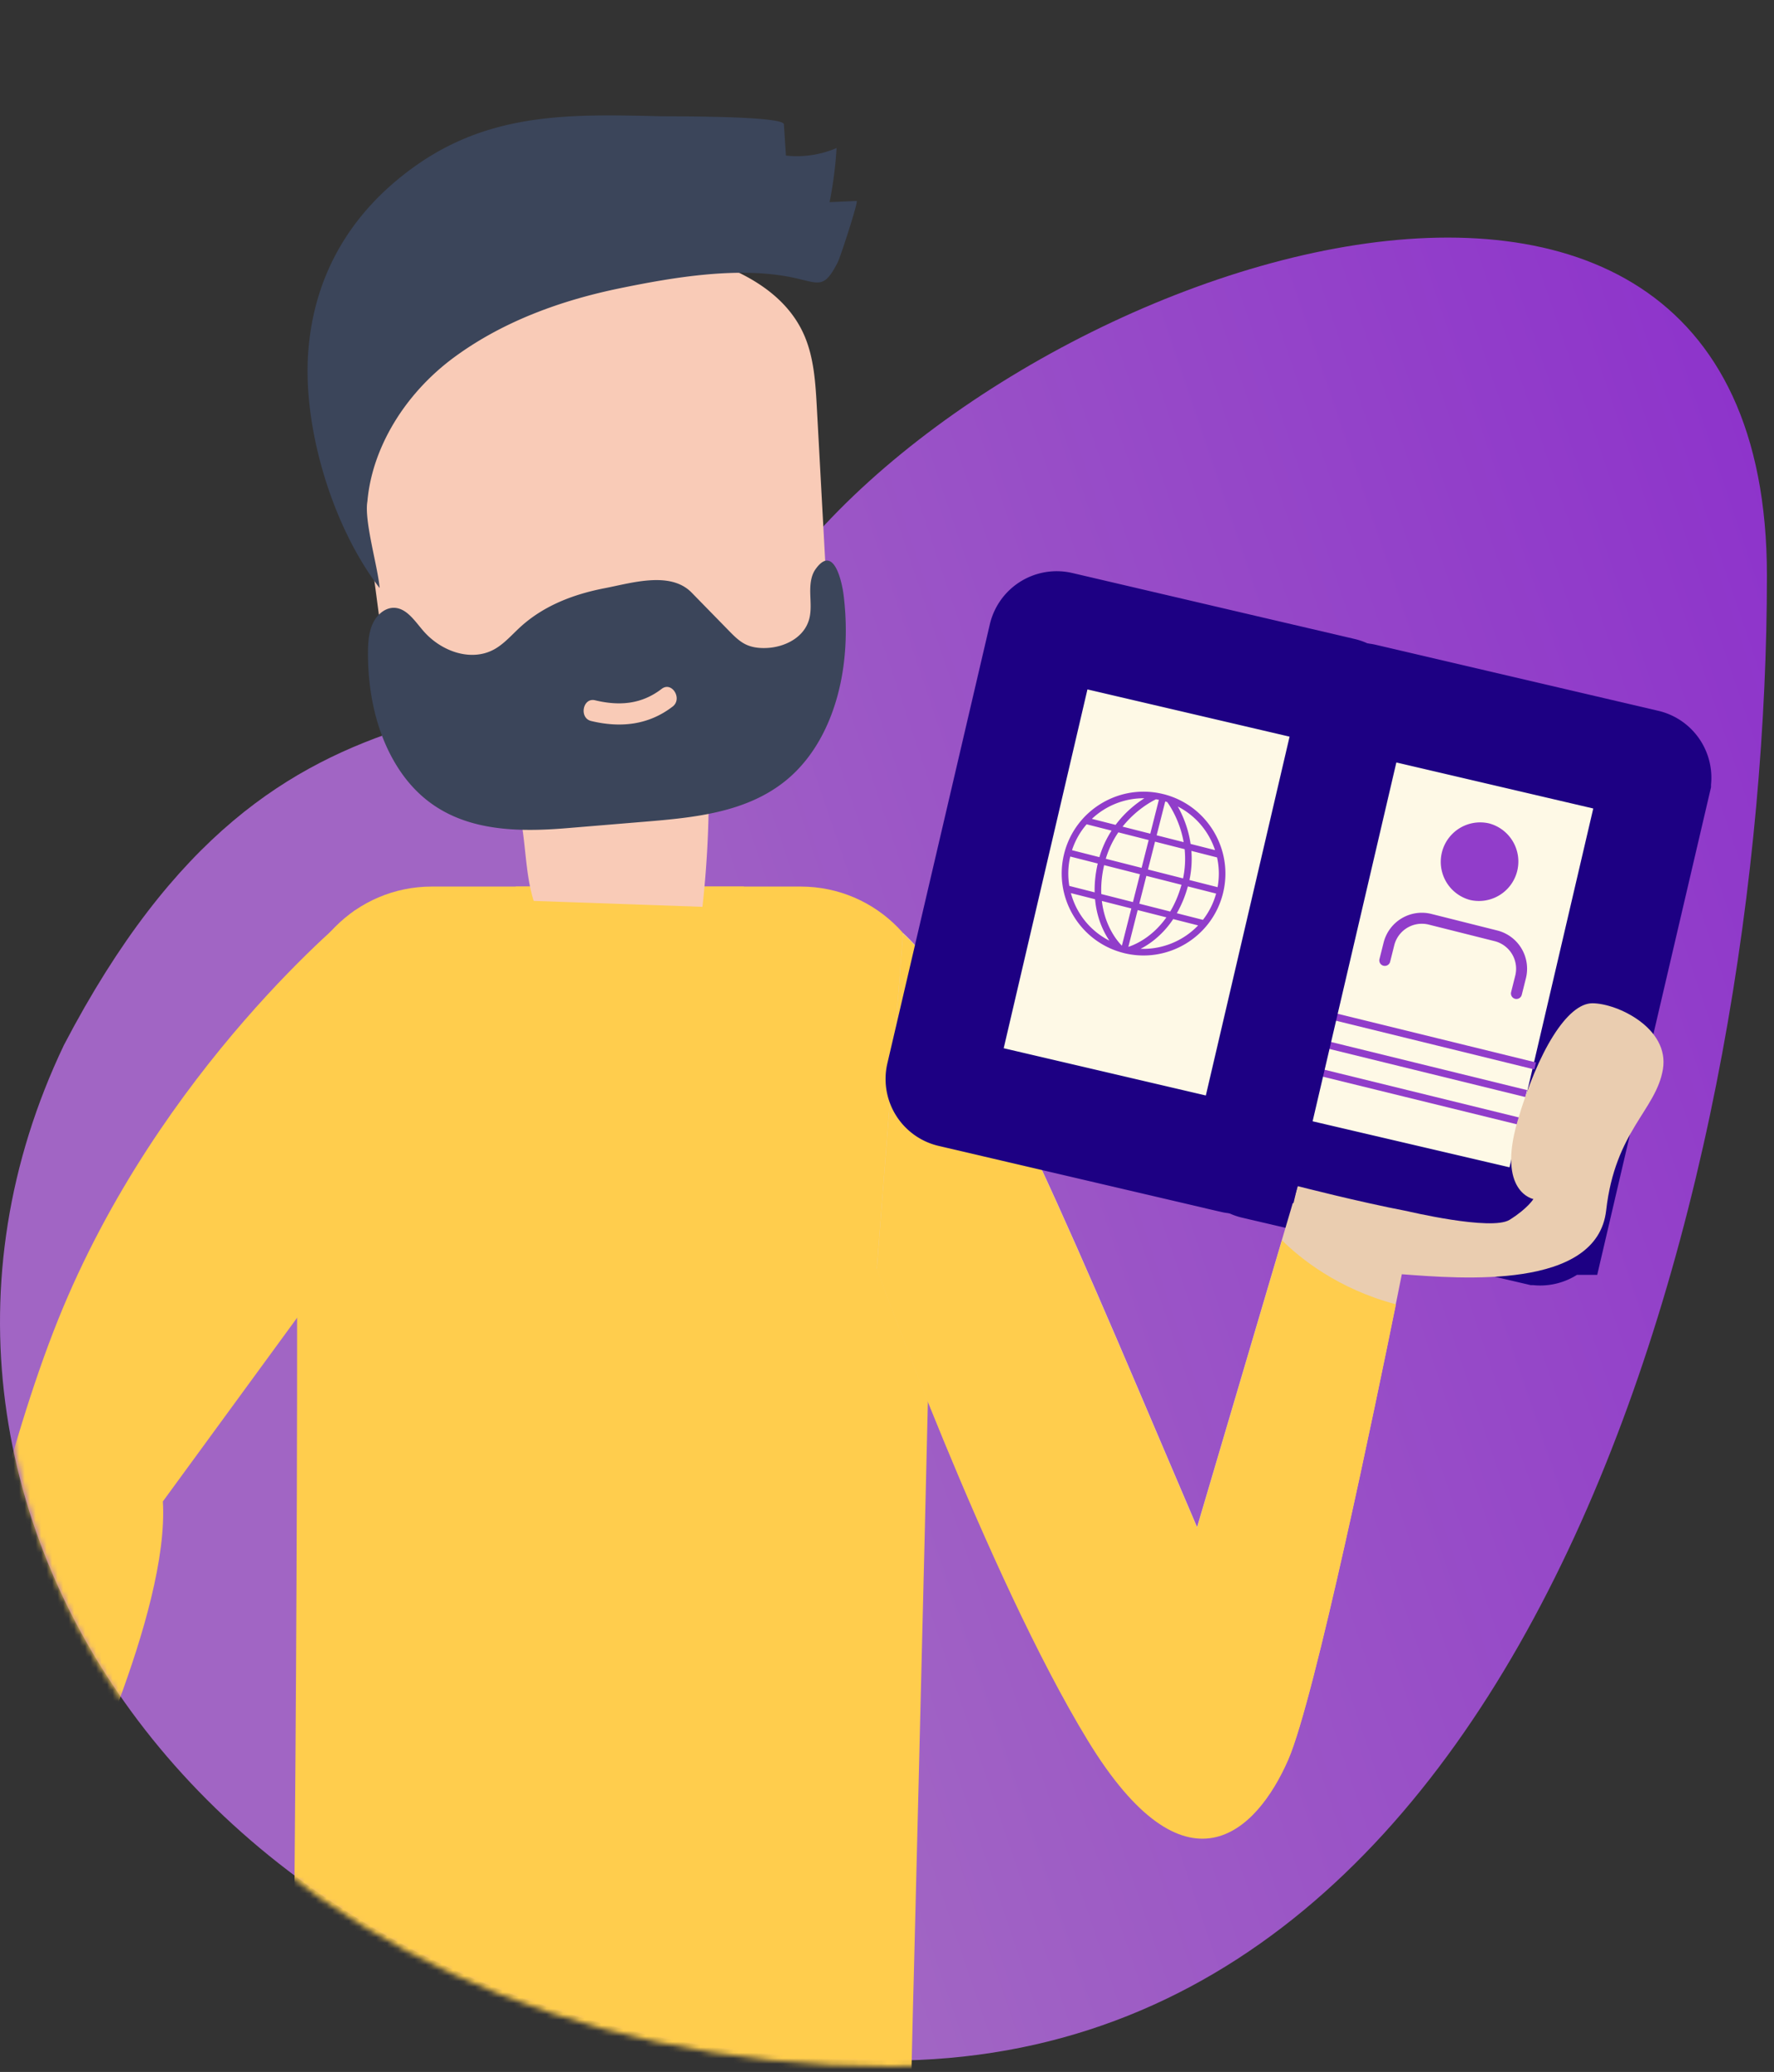 <svg width="323" height="377" viewBox="0 0 323 377" fill="none" xmlns="http://www.w3.org/2000/svg"><rect x="0" y="0" width="323" height="377" fill="#333333" stroke="none"/><path fill-rule="evenodd" clip-rule="evenodd" d="M321.711 104.728c0 105.916-40.068 270.202-159.952 270.202S-29.314 275.906 11.636 190.157c40.14-76.795 84.375-50.656 127.605-80.816 38.706-59.818 182.47-110.53 182.47-4.613z" fill="url(#paint0_linear)"/><mask id="mask0" maskUnits="userSpaceOnUse" x="0" y="51" width="323" height="326"><path fill-rule="evenodd" clip-rule="evenodd" d="M322.207 106.098c0 105.916-40.068 270.203-159.952 270.203S-28.818 277.276 12.132 191.527c40.95-85.748 208.106-37.455 184.758-76.96C173.543 75.061 322.207.181 322.207 106.098z" fill="#fff"/></mask><mask id="mask1" maskUnits="userSpaceOnUse" x="0" y="0" width="323" height="376"><path fill-rule="evenodd" clip-rule="evenodd" d="M322.207 106.116c0 105.791-40.068 269.882-159.952 269.882S-28.818 277.091 12.132 191.444c40.95-85.646-47.039-206.657 54.78-189.868C168.728 18.365 322.206.325 322.206 106.116z" fill="#fff"/></mask><g mask="url(#mask1)"><path d="M53.145 388.413s16.542 7.25 38.172 11.366c12.378 2.359 26.412 3.698 39.972 2.051 12.396-1.492 24.351.547 34.308-7.4 0 0 .267-14.713.63-29.08l.013-.564c.036-1.381.073-2.816.116-4.308 1.005-39.902 2.878-114.911 4.165-173.932.302-13.85-10.868-25.234-24.743-25.234h-67.16c-13.75 0-24.864 11.187-24.739 24.907.763 86.35-.734 202.194-.734 202.194z" fill="#FFCD4D"/><path d="M87.082 272.311a1720.308 1720.308 0 0 0 .138 19.382c.054 4.417.127 8.811.214 13.159.044 2.095.086 4.185.135 6.253.099 4.456.214 8.848.345 13.173.061 2.1.123 4.188.192 6.254.14 4.495.295 8.902.46 13.195.081 2.115.162 4.195.249 6.253.177 4.56.369 8.971.559 13.203.1 2.132.199 4.22.297 6.254.227 4.675.456 9.094.67 13.21.118 2.174.234 4.262.345 6.258.224 4.011.438 7.652.635 10.874 12.378 2.359 26.412 3.698 39.972 2.051-.684-3.789-1.275-7.917-1.787-12.327a261.132 261.132 0 0 1-.646-6.174 383.94 383.94 0 0 1-.986-13.023 428.282 428.282 0 0 1-.332-6.192 566.162 566.162 0 0 1-.47-13.06 809.021 809.021 0 0 1-.258-19.279c-.006-2.056-.006-4.134.006-6.216.013-4.319.055-8.681.123-13.08a1288.772 1288.772 0 0 1 .439-19.314c.061-2.075.122-4.153.19-6.228.148-4.375.308-8.743.494-13.093.078-2.082.165-4.158.257-6.228.197-4.405.407-8.787.629-13.11.105-2.09.21-4.158.32-6.223.241-4.447.487-8.829.746-13.122a2567.708 2567.708 0 0 1 1.219-19.35c.143-2.115.284-4.198.432-6.236.314-4.572.629-8.959.943-13.13.159-2.137.313-4.219.467-6.241.364-4.736.715-9.136 1.042-13.134.184-2.205.357-4.288.518-6.24.313-3.659.591-6.857.826-9.518h-41.55a229.384 229.384 0 0 0-1.422 8.678 283.57 283.57 0 0 0-.845 6.118 447.634 447.634 0 0 0-1.43 12.939 720.3 720.3 0 0 0-.542 6.16 701.86 701.86 0 0 0-.93 13.006 666.653 666.653 0 0 0-.345 6.192 840.729 840.729 0 0 0-.586 13.035c-.074 2.059-.14 4.136-.202 6.217-.135 4.32-.241 8.688-.322 13.08-.035 2.07-.067 4.14-.091 6.223-.062 4.355-.091 8.73-.106 13.11-.005 2.078-.012 4.158-.012 6.241z" fill="#FFCD4D"/><path d="M226.597 208.824h.001l18.656-79.886s0 0 0 0a2.503 2.503 0 0 1 3.006-1.87h0l51.403 12.004a2.508 2.508 0 0 1 1.871 3.008v.001l-18.656 79.886a2.51 2.51 0 0 1-3.009 1.87h-.001l-51.405-12.006a2.502 2.502 0 0 1-1.866-3.007z" fill="#FEF9E6" stroke="#1D0083" stroke-width="20"/><path fill="#913DCA" d="M278.035 198.347l-38.079-9.342-.31 1.264 38.079 9.342zm1.637-5.027l-38.079-9.342-.31 1.264 38.079 9.342zm-3.016 10.028l-38.079-9.342-.31 1.264 38.079 9.342z"/><path d="M159.644 230.757s20.123 55.798 38.395 85.759c17.86 29.287 30.731 16.808 36.515 3.555 4.85-11.11 16.093-65.535 19.611-82.889.677-3.358 1.071-5.33 1.071-5.33 10.825.82 35.561 2.871 37.206-11.625 1.644-14.495 9.094-18.23 10.332-25.677 1.232-7.457-8.293-12.002-12.852-12.002-4.553.005-9.925 8.706-13.646 21.544-3.715 12.839 2.914 14.077 2.914 14.077s-1.017 1.706-4.325 3.777c-3.314 2.075-18.685-1.583-18.685-1.583-8.694-1.65-19.887-4.54-19.887-4.54l-2.872 9.715-15.464 52.307c-19.517-45.513-39.897-95.951-53.531-108.081l-4.782 60.993z" fill="#EACDB0"/><path d="M159.643 230.896s20.122 55.798 38.395 85.759c17.86 29.287 30.73 16.808 36.515 3.555 4.849-11.11 16.092-65.535 19.611-82.889-10.622-2.804-17.51-8.441-20.744-11.644l-15.464 52.307c-19.517-45.512-39.898-95.951-53.531-108.081l-4.782 60.993z" fill="#FFCD4D"/><path d="M171.304 195.755l.001-.001 18.656-79.885s0 0 0 0a2.504 2.504 0 0 1 3.006-1.871h0l51.403 12.004a2.51 2.51 0 0 1 1.871 3.009v.001l-18.656 79.885a2.51 2.51 0 0 1-3.009 1.871l-.001-.001-51.405-12.006a2.501 2.501 0 0 1-1.866-3.006z" fill="#FEF9E6" stroke="#1D0083" stroke-width="20"/><path d="M199.309 162.366c-.04-1.693.15-3.458.562-5.246l-5.006-1.271a13.529 13.529 0 0 0-.169 5.346l4.613 1.171zm2.681 8.793a15.275 15.275 0 0 1-1.267-2.298c-.719-1.616-1.17-3.379-1.342-5.242l-4.398-1.116a13.651 13.651 0 0 0 7.007 8.656zm2.275.91l1.718-6.773-5.362-1.363c.182 1.56.579 3.037 1.178 4.398.934 2.119 2.092 3.37 2.466 3.738zm3.298-12.997l-6.529-1.657c-.415 1.799-.588 3.568-.516 5.258l5.76 1.462 1.285-5.063zm1.578-6.222l-5.519-1.402a17.144 17.144 0 0 0-2.288 4.809l6.522 1.656 1.285-5.063zm1.858-7.32c-.173-.035-.35-.068-.526-.098-.878.428-3.676 1.953-6.082 4.977l5.045 1.28 1.563-6.159zm-12.194 3.462l4.315 1.095a19.666 19.666 0 0 1 2.849-3.056 20.267 20.267 0 0 1 2.398-1.787 13.763 13.763 0 0 0-9.562 3.748zm-3.619 5.705l4.986 1.265a18.333 18.333 0 0 1 2.218-4.825l-4.541-1.154a13.589 13.589 0 0 0-2.663 4.714zm15.41-2.713l4.916 1.247a18.441 18.441 0 0 0-.892-3.268c-.769-2.058-1.703-3.472-2.097-4.022l-.363-.116-1.564 6.159zm-1.578 6.222l6.387 1.621c.369-1.742.464-3.527.284-5.316l-5.388-1.368-1.283 5.063zm-1.58 6.223l5.627 1.428c.866-1.447 1.557-3.081 2.054-4.867l-6.396-1.623-1.285 5.062zm-1.993 7.855c1.019-.329 4.266-1.611 6.926-5.368l-5.228-1.327-1.698 6.695zm12.702-3.903l-4.536-1.151a16.615 16.615 0 0 1-3.679 3.968 15.217 15.217 0 0 1-2.26 1.443c3.901.149 7.762-1.416 10.475-4.26zm3.274-5.792l-5.142-1.306a21.016 21.016 0 0 1-2.007 4.881l4.751 1.205a13.59 13.59 0 0 0 2.398-4.78zm.174-6.578l-4.674-1.187c.137 1.783.02 3.563-.354 5.3l5.123 1.299a13.568 13.568 0 0 0-.095-5.412zm-7.147-9.265c.489.869.92 1.796 1.283 2.764a19.436 19.436 0 0 1 1.046 4.043l4.451 1.129a13.76 13.76 0 0 0-6.78-7.936zm-2.725-2.278l.155.036c7.964 2.021 12.799 10.144 10.778 18.108-2.021 7.964-10.144 12.803-18.109 10.781l-.153-.042c-7.872-2.085-12.634-10.159-10.626-18.07 2.008-7.911 10.043-12.736 17.955-10.813z" fill="#913DCA"/><path d="M64.596 165.665s-35.56 28.508-54.043 74.523C-7.928 286.203-19.635 373.07-19.635 373.07l21.564 3.189s6.16-33.977 8.624-40.144c2.464-6.169 20.333-42.669 19.1-62.925l29.785-40.727s29.011-42.561 5.158-66.798z" fill="#FFCD4D"/><path d="M1.927 376.259s6.775 7.902 8.931 16.836c2.157 8.932-8.931 9.464-8.931 9.464s2.617 12.947-3.235 17.568c-5.852 4.618-25.503 1.987-28.186-4.035-8.316-18.664 9.857-43.021 9.857-43.021s15.094-1.633 21.564 3.188z" fill="#EACDB0"/><path d="M276.105 180.765l.752-2.996a6.176 6.176 0 0 0-4.487-7.495l-11.984-3.009a6.179 6.179 0 0 0-7.496 4.488l-.752 2.996" stroke="#913DCA" stroke-width="2" stroke-linecap="round" stroke-linejoin="round"/><path fill-rule="evenodd" clip-rule="evenodd" d="M267.886 162.778a6.179 6.179 0 0 0 3.008-11.984 6.179 6.179 0 0 0-3.008 11.984z" fill="#913DCA" stroke="#913DCA" stroke-width="2" stroke-linecap="round" stroke-linejoin="round"/><path d="M97.178 163.924L127.899 165a189.402 189.402 0 0 0 1.049-27.156c8.771-2.065 19.02-5.584 21.473-15.158.771-3.017.607-6.238.436-9.388l-2.125-39.068c-.246-4.502-.522-9.142-2.304-13.23-3.126-7.173-10.189-11.139-17.025-13.493-17.438-6.008-37.24-4.553-52.318 6.359-4.015 2.904-7.747 6.553-9.867 11.333-3.267 7.371-2.256 16.172-1.171 24.389 1 7.583 2.002 15.168 3.004 22.753 1.15 8.723 3.073 18.728 10.083 22.955 3.722 2.245 8.365 2.422 11.637 5.418 5.773 5.284 3.91 15.405 6.407 23.21z" fill="#F9CBB7"/><path d="M122.469 128.562c-4.451 3.418-9.559 3.89-14.835 2.626-2.241-.537-1.537-4.309.708-3.771 4.372 1.047 8.419.773 12.125-2.071 1.863-1.432 3.856 1.795 2.002 3.216zm31.137-20.239c-.296-2.406-1.782-9.42-5.115-4.76-.872 1.219-1.002 2.876-.963 4.428.037 1.551.207 3.14-.188 4.627-.906 3.411-4.49 5.151-7.773 5.286-1.305.054-2.647-.083-3.841-.676-1.159-.576-2.11-1.542-3.038-2.491l-6.763-6.916c-3.875-3.962-10.936-1.733-15.77-.807-5.569 1.071-11.082 3.108-15.439 7.095-.44.403-.868.824-1.298 1.245-1.046 1.024-2.099 2.041-3.346 2.748-4.205 2.38-9.713.48-13-3.316-1.507-1.74-2.95-4.007-5.134-4.184-1.707-.14-3.28 1.179-4.049 2.823-.77 1.646-.886 3.562-.889 5.416-.01 6.752 1.342 13.633 4.608 19.427 7.084 12.566 19.328 13.437 31.515 12.426 4.818-.398 9.636-.798 14.453-1.198 8.81-.729 18.111-1.648 25.221-7.246 6.272-4.939 9.69-12.909 10.783-21.109.565-4.233.546-8.566.026-12.818zm-2.562-71.537a71.873 71.873 0 0 0 1.276-9.853 18.31 18.31 0 0 1-9.225 1.376l-.367-5.689c-.109-1.576-20.925-1.429-22.622-1.47-15.865-.38-30.377-.775-44.122 8.796C64.242 38.125 57.1 49.71 56.106 64.286 55.159 78.215 60.65 95.999 69.118 107c-.268-3.677-2.853-12.231-2.222-15.778.305-3.537 1.276-6.986 2.712-10.203 2.865-6.422 7.57-11.968 13.146-16.057 8.891-6.522 19.455-10.324 30.106-12.51 9.757-2.004 21.673-4.028 31.561-1.933 4.751 1.008 5.6 2.166 8.138-2.857.446-.886 3.798-11.112 3.41-11.096-1.641.074-3.282.148-4.925.22z" fill="#3B455A"/></g><defs><linearGradient id="paint0_linear" x1="404" y1="105.902" x2="111.445" y2="204.928" gradientUnits="userSpaceOnUse"><stop stop-color="#8825CD"/><stop offset="1" stop-color="#A165C4"/></linearGradient></defs></svg>
